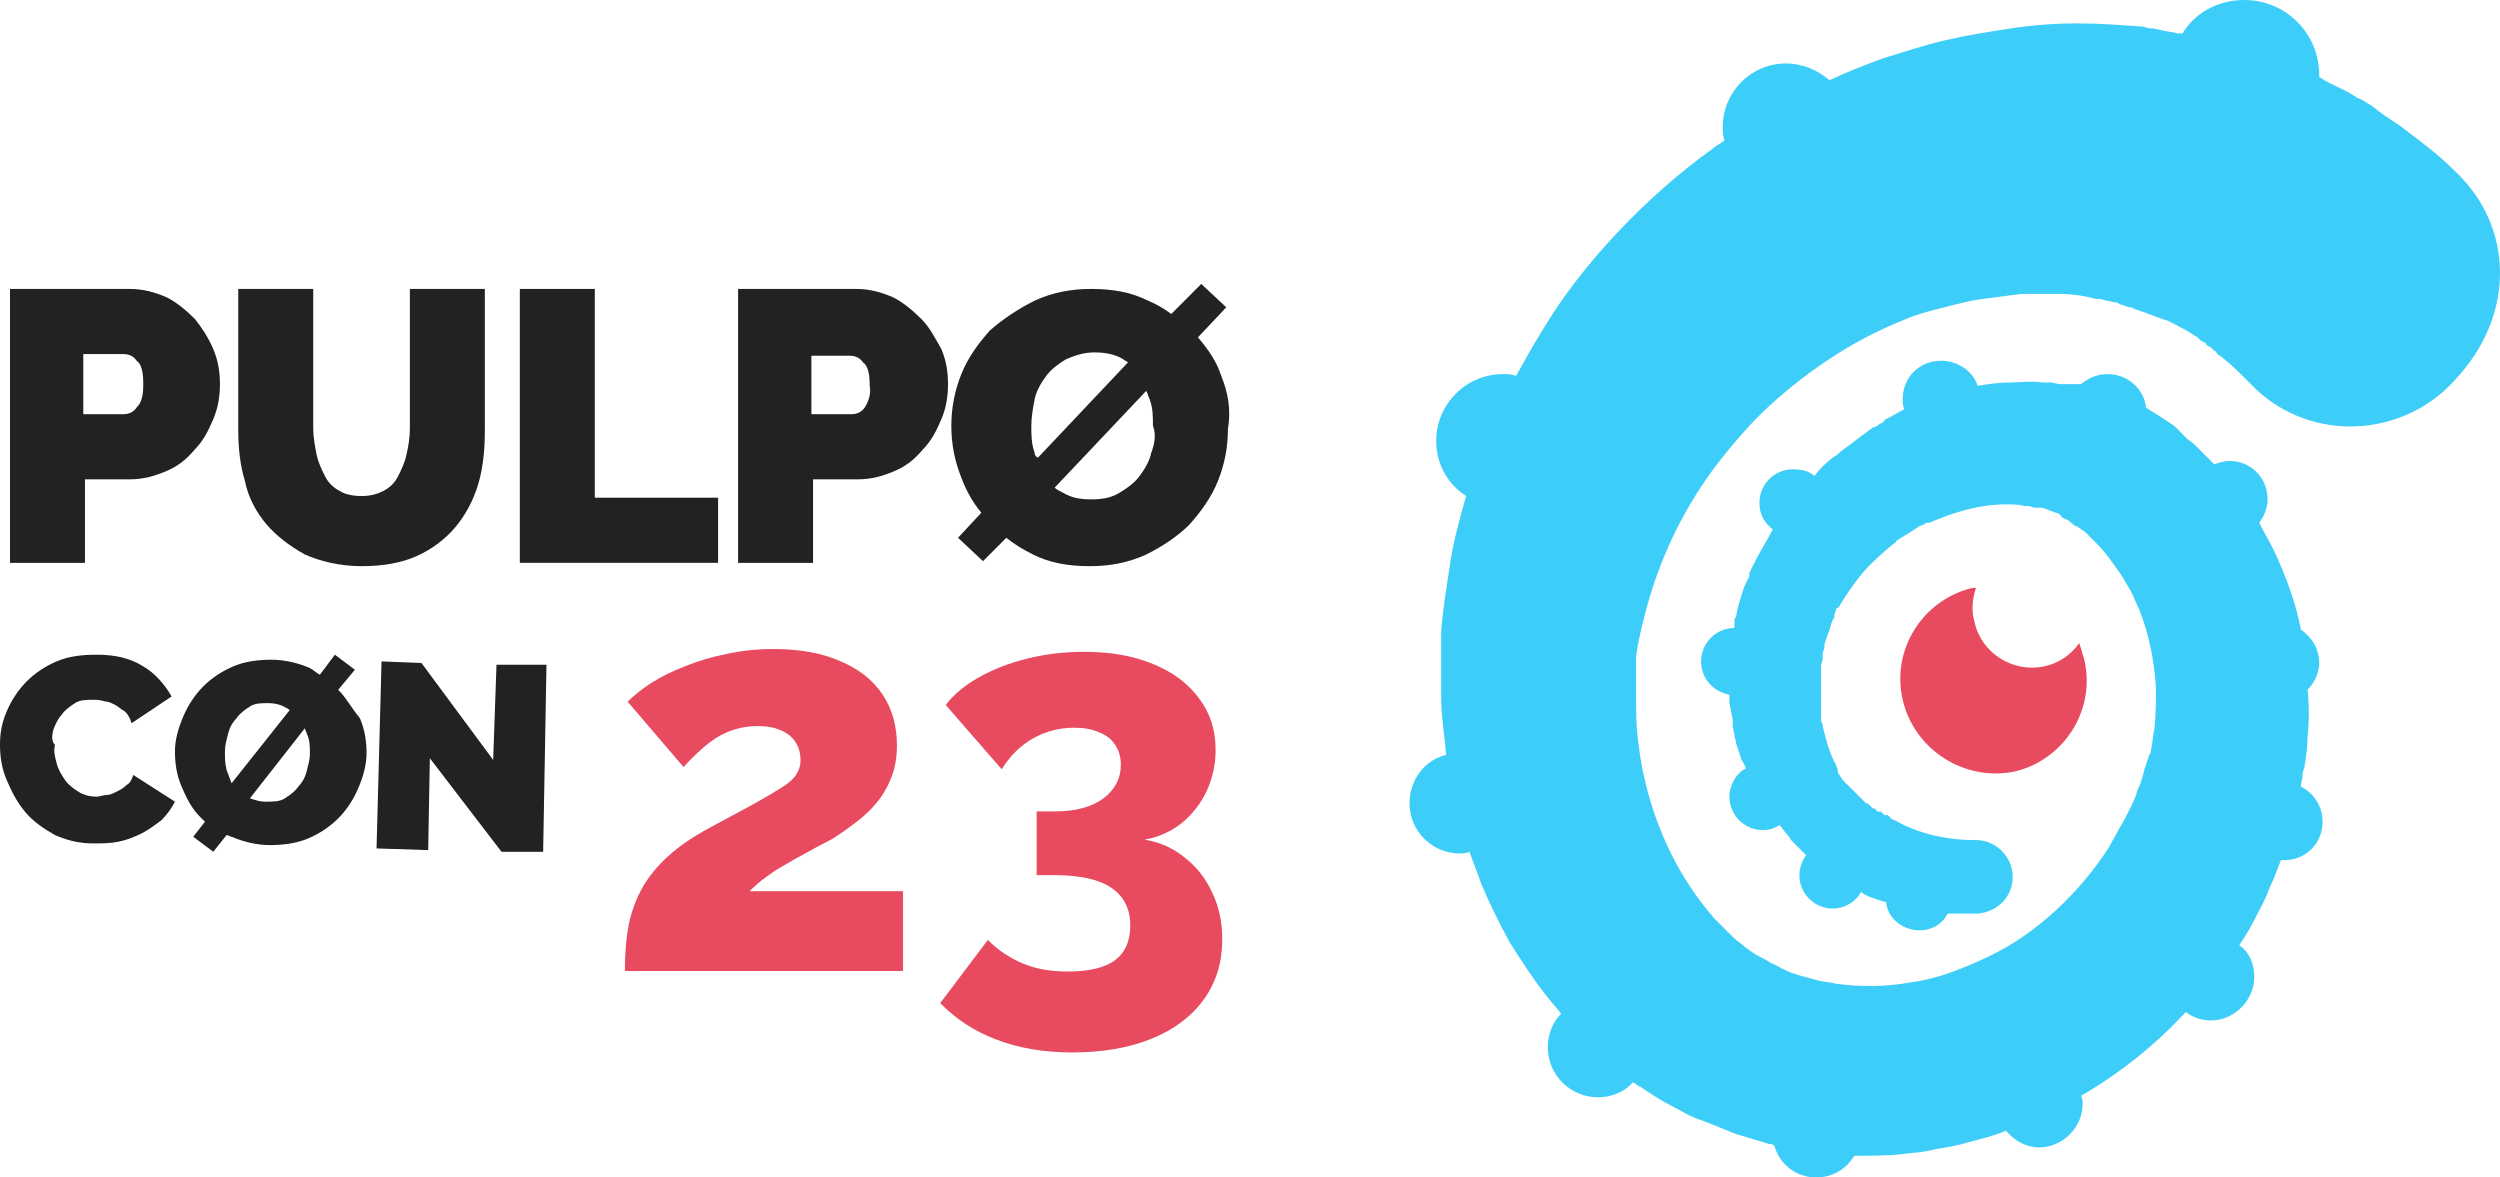 <svg width="896" height="422" viewBox="0 0 896 422" fill="none" xmlns="http://www.w3.org/2000/svg">
<g clip-path="url(#clip0_1_31)">
<path d="M732.681 238.834C721.336 241.228 709.99 234.045 707.602 222.672C706.408 218.482 707.005 214.292 708.199 210.701C707.602 210.701 707.602 210.701 707.005 210.701C689.091 214.891 677.745 232.848 681.925 250.806C686.105 268.763 704.019 280.136 721.933 276.545C739.847 272.355 751.192 254.397 747.012 236.44C746.415 234.644 745.818 232.25 745.221 230.454C742.236 234.644 738.056 237.637 732.681 238.834Z" fill="#E84A5F"/>
<path d="M880.173 61.654L879.576 61.055C873.604 55.069 867.036 50.281 859.871 44.894C858.079 43.696 856.288 42.499 854.496 41.302C853.899 40.703 852.705 40.105 852.108 39.506L849.719 37.711C848.525 37.112 847.928 36.513 846.733 35.915L845.539 35.316C844.942 35.316 844.345 34.718 844.345 34.718L841.36 32.922L840.165 32.323L838.971 31.725C836.582 30.527 833.597 29.331 831.208 27.535V26.936C831.208 11.972 819.265 0 804.337 0C794.783 0 786.423 4.789 782.244 11.972C781.647 11.972 781.049 11.972 780.452 11.972C778.661 11.373 776.272 11.373 774.481 10.774L771.495 10.176C770.301 10.176 769.704 10.176 768.509 9.577C760.15 8.979 752.387 8.38 744.624 8.38C736.861 8.38 728.502 8.979 720.739 10.176C712.976 11.373 705.213 12.57 697.451 14.366C689.688 16.162 682.522 18.556 674.76 20.95C668.191 23.345 662.22 25.739 655.651 28.732C651.471 25.14 646.097 22.746 640.126 22.746C627.586 22.746 617.435 32.922 617.435 45.492C617.435 47.288 617.435 48.485 618.032 50.281C616.838 51.478 615.046 52.077 613.852 53.274C601.312 62.252 589.967 72.428 579.815 83.203C569.664 93.977 560.11 105.949 552.348 119.118C549.362 123.906 546.376 129.293 543.391 134.681C541.599 134.082 540.405 134.082 538.613 134.082C525.477 134.082 514.728 144.857 514.728 158.025C514.728 166.406 518.908 173.589 525.477 177.779C523.088 186.159 520.699 194.539 519.505 203.518C518.311 211.299 517.117 218.482 516.52 226.264V227.461V228.658V231.651C516.52 232.848 516.52 233.447 516.52 234.644V237.637V240.63C516.52 241.827 516.52 242.426 516.52 243.623C516.52 245.418 516.52 247.214 516.52 249.608C516.52 256.791 517.714 263.376 518.311 270.559C510.548 272.355 505.174 279.537 505.174 287.918C505.174 298.094 513.534 305.875 523.088 305.875C524.282 305.875 525.477 305.875 526.671 305.277C527.865 308.868 529.656 313.058 530.851 316.65C533.836 323.832 537.419 331.016 541.002 337.6C545.182 344.184 549.362 350.769 554.139 356.754C555.93 359.149 557.722 360.945 559.513 363.339C556.527 366.332 554.736 370.522 554.736 375.311C554.736 385.487 563.096 393.268 572.65 393.268C577.427 393.268 582.204 391.472 585.19 387.881C586.384 388.479 586.981 389.078 588.175 389.676C591.758 392.071 595.341 394.465 598.924 396.261C602.506 398.057 606.089 400.451 610.269 401.648C611.463 402.247 612.061 402.247 613.255 402.845L616.24 404.043L619.226 405.24C620.42 405.838 621.018 405.838 622.212 406.437C626.392 407.634 629.975 408.831 634.154 410.028C634.752 410.028 635.349 410.028 635.946 410.627C637.737 417.211 643.709 422 650.874 422C656.846 422 661.623 419.007 664.608 414.218C670.58 414.218 676.551 414.218 681.925 413.62C686.105 413.021 689.688 413.021 693.868 411.824C697.451 411.225 701.631 410.627 705.213 409.43C709.99 408.233 714.767 407.035 718.947 405.24C721.933 408.831 726.113 411.225 730.89 411.225C739.25 411.225 746.416 404.043 746.416 395.662C746.416 394.465 746.416 393.867 745.818 392.669C746.416 392.669 746.416 392.071 747.013 392.071C760.15 384.289 772.092 374.712 782.244 363.938C782.841 363.339 782.841 363.339 783.438 362.74C785.826 364.536 788.812 365.733 792.395 365.733C800.755 365.733 807.92 358.55 807.92 350.17C807.92 345.381 806.129 341.191 802.546 338.797C804.934 335.206 806.726 332.213 808.517 328.621C810.308 325.03 812.1 322.037 813.294 318.445C815.086 314.854 816.28 311.262 817.474 308.27C818.071 308.27 818.072 308.27 818.668 308.27C826.431 308.27 832.403 302.284 832.403 294.502C832.403 289.115 829.417 284.326 824.64 281.932V281.333L825.237 278.34C825.237 277.143 825.237 276.545 825.834 275.348C826.431 271.756 827.028 267.566 827.028 263.974C827.625 258.587 827.625 252.601 827.028 247.214C829.417 244.82 831.208 241.228 831.208 237.637C831.208 232.25 828.222 228.059 824.64 225.665C822.848 216.088 819.265 206.511 815.086 197.532C813.294 193.94 811.503 190.947 809.711 187.356C811.503 184.962 812.697 181.969 812.697 178.976C812.697 171.194 806.726 165.208 798.963 165.208C797.172 165.208 795.38 165.807 793.589 166.406C791.798 164.61 790.006 162.814 788.215 161.018L787.02 159.821L786.423 159.223L784.035 157.427L783.438 156.828L782.841 156.23L781.647 155.033L780.452 153.835C779.855 153.237 779.855 153.237 779.258 152.638C777.466 151.441 775.675 150.244 773.884 149.047C772.689 148.448 772.092 147.85 770.898 147.251L769.107 146.054C768.509 139.469 762.538 134.082 755.373 134.082C751.79 134.082 748.804 135.279 745.818 137.674C745.221 137.674 745.221 137.674 744.624 137.674C744.027 137.674 743.43 137.674 742.833 137.674H741.041H739.25H738.653H738.056L735.07 137.075H734.473H733.876H732.084C727.904 136.477 724.322 137.075 720.142 137.075C716.559 137.075 712.379 137.674 708.796 138.272C707.005 132.885 701.631 129.293 695.659 129.293C687.896 129.293 681.925 135.279 681.925 143.061C681.925 144.258 681.925 145.455 682.522 146.652C680.134 147.85 678.342 149.047 675.954 150.244C675.954 150.244 675.357 150.244 675.357 150.842L674.76 151.441L673.565 152.04C672.968 152.638 671.774 153.237 671.177 153.237L668.788 155.033C668.191 155.631 666.997 156.23 666.4 156.828C664.608 158.025 663.414 159.223 661.623 160.42L659.234 162.215C658.637 162.814 658.04 163.413 656.846 164.011C654.457 165.807 652.068 168.201 650.277 170.596C648.486 168.8 645.5 168.201 642.514 168.201C635.946 168.201 630.572 173.589 630.572 180.173C630.572 184.363 632.363 187.356 635.349 189.75C633.557 193.342 631.169 196.933 629.377 200.525L628.78 201.722C628.78 202.321 628.183 202.321 628.183 202.919L626.989 205.313V205.912V206.511L626.392 207.708C625.795 208.306 625.795 209.504 625.197 210.102C624.003 213.694 622.809 217.285 622.212 220.877L621.615 222.074C621.615 222.672 621.615 223.271 621.615 223.271V225.067C615.046 225.067 609.672 230.454 609.672 237.038C609.672 243.024 613.852 247.813 619.823 249.01V249.608C619.823 250.207 619.823 250.806 619.823 250.806V252.003L620.42 254.996L621.018 257.988V259.186C621.018 259.784 621.018 260.383 621.018 260.383L621.615 263.376C621.615 264.573 622.212 265.172 622.212 266.369C622.809 268.164 623.406 269.96 624.003 271.756C624.003 272.355 624.6 272.953 624.6 272.953L625.197 274.15L625.795 275.348C622.212 277.143 619.823 281.333 619.823 285.523C619.823 292.108 625.197 297.495 631.766 297.495C634.154 297.495 635.946 296.896 637.737 295.699L638.334 296.298L640.126 298.692C640.723 299.291 641.32 299.889 641.917 301.086L643.111 302.284C643.709 302.882 643.709 302.882 644.306 303.481L646.097 305.277C646.694 305.875 646.694 305.875 647.291 306.474C646.097 308.27 644.903 310.664 644.903 313.657C644.903 320.241 650.277 325.628 656.846 325.628C661.025 325.628 665.205 323.234 666.997 319.643L667.594 320.241C668.191 320.241 668.191 320.84 668.788 320.84L669.982 321.438C671.774 322.037 673.565 322.635 675.357 323.234H675.954C676.551 329.22 681.925 333.41 687.896 333.41C692.674 333.41 696.256 331.016 698.048 327.424H700.436H703.422H704.616H705.81H708.796C715.962 326.825 721.336 321.438 721.336 314.255C721.336 307.072 715.365 301.086 708.199 301.086H707.602C697.451 301.086 687.299 298.692 678.939 293.903C678.342 293.903 677.745 293.305 677.148 292.706L676.551 292.108H675.954C675.954 292.108 675.954 292.108 675.357 292.108L674.162 290.91H673.565C673.565 290.91 673.565 290.91 672.968 290.91L672.371 290.312L671.774 289.713H671.177C671.177 289.713 671.177 289.713 670.58 289.115L669.385 287.918H668.788C668.788 287.918 668.788 287.918 668.191 287.319L667.594 286.721L666.997 286.122L666.4 285.523L665.205 284.326L664.608 283.728L664.011 283.129L662.817 281.932L661.623 280.735L661.025 280.136L660.428 279.537L659.234 277.742C658.637 277.143 658.637 276.545 658.637 275.946C658.637 275.348 658.04 274.749 658.04 274.15C655.651 269.96 654.457 265.172 653.263 260.383C653.263 259.784 653.263 259.186 652.666 258.587V256.791C652.666 256.193 652.666 256.193 652.666 256.193V254.996V253.2C652.666 250.806 652.666 248.411 652.666 246.017V244.82V244.221V243.623V241.827C652.666 241.228 652.666 240.63 652.666 240.031C652.666 239.433 652.666 238.834 652.666 238.235L653.263 236.44V235.242V234.045L653.86 232.25C653.86 231.651 653.86 231.651 653.86 231.651V231.052C654.457 228.658 655.651 226.264 656.248 223.869C656.248 223.271 656.846 222.672 656.846 222.074L657.443 221.475C657.443 221.475 657.443 221.475 657.443 220.877V220.278L658.04 218.482C658.04 218.482 658.04 217.884 658.637 217.884L659.234 217.285C661.623 213.095 664.608 208.905 667.594 205.313C670.58 201.722 674.76 198.13 678.342 195.137C678.939 194.539 679.537 194.539 679.537 193.94L681.328 192.743C682.522 192.145 683.119 191.546 684.314 190.947C684.911 190.349 685.508 190.349 686.105 189.75L687.896 188.553C688.494 188.553 689.091 187.955 689.688 187.955L690.285 187.356H690.882C690.882 187.356 690.882 187.356 691.479 187.356C695.659 185.56 700.436 183.764 705.213 182.567C709.99 181.37 714.17 180.772 718.947 180.772C721.336 180.772 723.724 180.772 725.516 181.37H726.113C726.113 181.37 726.113 181.37 726.71 181.37H727.307L729.099 181.969H729.696C729.696 181.969 729.696 181.969 730.293 181.969H730.89H731.487H732.084C733.279 182.567 733.876 182.567 735.07 183.166C735.667 183.166 736.264 183.764 736.861 183.764C737.459 183.764 738.056 184.363 738.056 184.363C738.056 184.363 738.653 184.363 738.653 184.962L739.25 185.56L740.444 186.159C741.041 186.159 741.638 186.757 741.638 186.757L742.236 187.356C742.236 187.356 742.833 187.356 742.833 187.955C743.43 187.955 743.43 188.553 744.027 188.553C744.624 188.553 744.624 189.152 745.221 189.152C745.818 189.75 747.013 190.349 747.61 190.947L748.207 191.546L748.804 192.145L749.401 192.743C749.998 193.342 749.998 193.342 750.595 193.94L751.193 194.539C754.775 198.13 757.164 201.722 760.15 205.912C761.344 207.708 762.538 210.102 763.732 211.898C764.927 214.292 765.524 216.088 766.718 218.482C770.301 227.461 772.092 237.038 772.689 246.616C772.689 251.404 772.689 256.193 772.092 261.58C771.495 263.974 771.495 266.369 770.898 268.763C770.898 269.362 770.898 269.96 770.301 270.559L769.704 272.355L769.107 274.15C769.107 274.749 768.509 275.348 768.509 275.946C767.912 278.34 767.315 280.735 766.121 283.129C765.524 285.523 764.33 287.918 763.135 290.312C761.941 292.706 760.747 295.101 759.552 296.896C758.358 299.291 757.164 301.086 755.97 303.481C750.595 311.861 744.027 319.643 736.861 326.227C729.696 332.811 721.336 338.797 712.379 342.987C703.422 347.177 694.465 350.769 685.508 351.966C675.954 353.762 666.997 353.762 658.04 352.565C655.651 351.966 653.86 351.966 651.471 351.367C649.083 350.769 647.291 350.17 644.903 349.572C643.111 348.973 640.723 348.374 638.932 347.177C638.334 347.177 637.737 346.579 637.737 346.579L636.543 345.98L635.349 345.381C634.752 345.381 634.154 344.783 634.154 344.783C632.363 343.586 630.572 342.987 628.78 341.79C626.989 340.593 625.197 339.396 624.003 338.199C622.212 337.001 621.018 335.804 619.226 334.008C618.629 333.41 618.629 333.41 618.032 332.811L617.435 332.213L616.838 331.614C616.24 331.016 615.046 329.818 614.449 329.22C601.909 314.854 593.549 297.495 589.369 278.939C588.175 274.15 587.578 269.362 586.981 264.573C586.384 259.784 586.384 254.996 586.384 250.207C586.384 249.01 586.384 247.813 586.384 246.616C586.384 246.017 586.384 245.418 586.384 244.82V243.024V241.228C586.384 240.63 586.384 240.031 586.384 239.433V237.637V236.44V235.242C586.981 230.454 588.175 225.665 589.369 220.877C594.147 201.722 602.506 183.764 614.449 167.603C620.42 159.821 626.989 152.04 634.154 145.455C641.32 138.871 649.083 132.885 657.443 127.498C665.803 122.111 674.162 117.92 683.119 114.329C687.299 112.533 692.076 111.336 696.853 110.139C701.631 108.942 705.81 107.745 710.588 107.146C715.365 106.547 719.545 105.949 724.322 105.35C729.099 105.35 733.279 105.35 738.056 105.35C742.236 105.35 747.013 105.949 751.193 107.146C751.79 107.146 752.387 107.146 752.984 107.146L754.775 107.745C755.97 107.745 757.164 108.343 757.761 108.343C758.358 108.343 758.955 108.343 759.552 108.942L761.344 109.54L763.135 110.139C763.732 110.139 764.33 110.139 764.927 110.738C769.107 111.935 772.689 113.73 776.869 114.928C780.452 116.723 784.034 118.519 787.618 120.913L788.215 121.512L788.812 122.111L790.006 122.709C790.006 122.709 790.604 122.709 790.604 123.308L791.201 123.906L792.395 124.505L793.589 125.702C794.186 125.702 794.186 126.301 794.783 126.899C795.38 127.498 796.575 128.096 797.172 128.695C800.158 131.089 803.143 134.082 806.129 137.075C806.726 137.674 807.92 138.871 808.517 139.469C828.819 158.624 861.065 156.828 879.576 136.477C902.267 112.533 900.475 80.808 880.173 61.654Z" fill="#3DCDF9"/>
<path fill-rule="evenodd" clip-rule="evenodd" d="M30.454 171.793H46.576C51.353 171.793 55.533 170.596 59.713 168.8C63.893 167.004 66.879 164.61 69.864 161.018C72.85 158.026 74.642 154.434 76.433 150.244C78.224 146.054 78.821 141.864 78.821 137.674C78.821 133.484 78.224 129.293 76.433 125.104C74.642 120.913 72.253 117.322 69.864 114.329C66.879 111.336 63.296 108.343 59.713 106.547C55.533 104.752 51.353 103.555 46.576 103.555H3.583V201.722H30.454V171.793ZM30.454 126.899H44.188C45.979 126.899 47.771 127.498 48.965 129.293C50.756 130.491 51.353 133.484 51.353 137.674C51.353 141.864 50.756 144.258 48.965 146.054C47.771 147.85 45.979 148.448 44.188 148.448H29.857V126.899H30.454Z" fill="#222221"/>
<path d="M95.541 187.955C99.124 192.145 103.901 195.736 109.275 198.729C114.649 201.123 121.815 202.919 129.577 202.919C137.34 202.919 143.909 201.722 149.283 199.328C154.657 196.933 159.434 193.342 163.017 189.152C166.6 184.962 169.585 179.575 171.377 173.589C173.168 167.603 173.765 161.018 173.765 154.434V103.555H146.894V153.835C146.894 156.828 146.297 160.42 145.7 162.814C145.103 165.807 143.909 168.201 142.714 170.596C141.52 172.99 139.729 174.786 137.34 175.983C134.952 177.18 132.563 177.779 129.577 177.779C126.592 177.779 123.606 177.18 121.815 175.983C119.426 174.786 117.635 172.99 116.441 170.596C115.246 168.201 114.052 165.807 113.455 162.814C112.858 159.821 112.261 156.828 112.261 153.237V103.555H85.39V153.835C85.39 160.42 85.987 166.406 87.778 172.391C88.972 178.377 91.958 183.764 95.541 187.955Z" fill="#222221"/>
<path d="M213.176 103.555H186.305V201.722H257.364V178.377H213.176V103.555Z" fill="#222221"/>
<path fill-rule="evenodd" clip-rule="evenodd" d="M330.214 114.329C327.229 111.336 323.646 108.343 320.063 106.547C315.883 104.752 311.703 103.555 306.926 103.555H264.53V201.722H291.401V171.793H307.523C312.3 171.793 316.48 170.596 320.66 168.8C324.84 167.004 327.826 164.61 330.811 161.018C333.797 158.026 335.588 154.434 337.38 150.244C339.171 146.054 339.768 141.864 339.768 137.674C339.768 133.484 339.171 129.293 337.38 125.104C334.991 120.913 333.2 117.322 330.214 114.329ZM309.912 146.054C308.717 147.85 306.926 148.448 305.135 148.448H290.803V127.498H304.538C306.329 127.498 308.12 128.096 309.315 129.892C311.106 131.089 311.703 134.082 311.703 138.272C312.3 141.265 311.106 144.258 309.912 146.054Z" fill="#222221"/>
<path fill-rule="evenodd" clip-rule="evenodd" d="M437.698 134.681C435.907 129.293 432.921 125.103 429.338 120.913L439.489 110.139L430.532 101.759L419.784 112.533C417.395 110.738 414.41 108.942 411.424 107.745C405.453 104.752 398.884 103.554 391.122 103.554C383.956 103.554 377.387 104.752 370.819 107.745C364.848 110.738 359.473 114.329 354.696 118.519C350.516 123.308 346.934 128.096 344.545 134.082C342.157 140.068 340.962 146.054 340.962 152.638C340.962 159.222 342.157 165.208 344.545 171.194C346.337 175.983 348.725 180.173 351.711 183.764L343.351 192.743L352.308 201.123L360.668 192.743C363.653 195.137 366.639 196.933 370.222 198.729C376.193 201.722 382.762 202.919 390.524 202.919C397.69 202.919 404.258 201.722 410.827 198.729C416.798 195.736 422.172 192.144 426.352 187.955C430.532 183.166 434.115 178.377 436.504 172.391C438.892 166.406 440.086 160.42 440.086 153.835C441.281 146.652 440.086 140.667 437.698 134.681ZM370.819 162.215C369.625 159.222 369.625 155.631 369.625 152.638C369.625 149.645 370.222 146.054 370.819 143.061C371.416 140.068 373.208 137.075 374.999 134.681C376.79 132.286 379.179 130.491 382.165 128.695C385.15 127.498 388.136 126.3 392.316 126.3C395.899 126.3 399.481 126.899 402.467 128.695C403.064 129.293 403.661 129.293 404.258 129.892L372.013 164.011C370.819 163.413 370.819 162.814 370.819 162.215ZM412.618 162.215C412.021 165.208 410.23 168.201 408.438 170.596C406.647 172.99 404.258 174.786 401.273 176.581C398.287 178.377 395.301 178.976 391.122 178.976C386.942 178.976 383.956 178.377 380.97 176.581C379.776 175.983 378.582 175.384 377.985 174.786L410.827 140.068C411.424 141.265 411.424 141.864 412.021 143.061C413.215 146.054 413.215 149.645 413.215 152.638C414.41 155.631 413.813 159.222 412.618 162.215Z" fill="#222221"/>
<path d="M19.108 261.58C19.705 259.784 20.9 257.39 22.094 256.193C23.288 254.397 25.079 253.2 26.871 252.003C28.662 250.806 31.051 250.806 33.439 250.806C34.634 250.806 35.828 250.806 37.619 251.404C38.814 251.404 40.008 252.003 41.202 252.601C42.396 253.2 43.591 254.397 44.785 254.996C45.979 256.193 46.576 257.39 47.173 259.186L61.505 249.608C59.116 245.418 55.533 241.228 51.353 238.834C46.576 235.841 41.202 234.644 34.634 234.644C29.259 234.644 24.482 235.242 20.302 237.038C16.122 238.834 12.54 241.228 9.554 244.221C6.568 247.214 4.18 250.806 2.388 254.996C0.597 259.186 0 262.777 0 266.967C0 271.157 0.597 275.348 2.388 279.537C4.18 283.728 5.971 287.319 8.957 290.911C11.943 294.502 15.525 296.896 19.705 299.291C23.885 301.086 28.065 302.284 33.439 302.284C36.425 302.284 39.411 302.284 42.396 301.685C45.382 301.086 48.368 299.889 50.756 298.692C53.145 297.495 55.533 295.699 57.922 293.903C59.713 292.108 61.505 289.713 62.699 287.319L47.771 277.742C47.173 279.537 46.576 280.735 45.382 281.333C44.188 282.53 42.993 283.129 41.799 283.728C40.605 284.326 39.411 284.925 38.216 284.925C37.022 284.925 35.828 285.523 34.634 285.523C32.245 285.523 29.857 284.925 28.065 283.728C26.274 282.53 24.482 281.333 23.288 279.537C22.094 277.742 20.9 275.946 20.302 273.552C19.705 271.157 19.108 269.362 19.705 266.967C18.511 265.77 18.511 263.974 19.108 261.58Z" fill="#222221"/>
<path fill-rule="evenodd" clip-rule="evenodd" d="M121.218 247.214L127.189 240.031L120.024 234.644L114.649 241.827C113.455 241.228 112.261 240.031 111.067 239.433C106.887 237.637 102.11 236.44 97.333 236.44C92.556 236.44 87.778 237.038 83.599 238.834C79.419 240.63 75.836 243.024 72.85 246.017C69.864 249.01 67.476 252.601 65.685 256.791C63.893 260.981 62.699 265.172 62.699 269.362C62.699 273.552 63.296 277.742 65.087 281.932C66.879 286.122 68.67 289.713 71.656 292.706C72.253 293.305 72.85 293.903 73.447 294.502L69.267 299.889L76.433 305.277L81.21 299.291C81.807 299.291 82.404 299.889 83.001 299.889C87.181 301.685 91.958 302.882 96.735 302.882C101.513 302.882 106.29 302.284 110.47 300.488C114.649 298.692 118.232 296.298 121.218 293.305C124.204 290.312 126.592 286.721 128.384 282.53C130.175 278.34 131.369 274.15 131.369 269.96C131.369 265.77 130.772 261.58 128.981 257.39C125.995 253.799 124.204 250.207 121.218 247.214ZM81.21 275.946C80.613 273.552 80.613 271.756 80.613 269.362C80.613 266.967 81.21 265.172 81.807 262.777C82.404 260.383 83.599 258.587 84.793 257.39C85.987 255.594 87.778 254.397 89.57 253.2C91.361 252.003 93.75 252.003 96.138 252.003C98.527 252.003 100.915 252.601 102.707 253.799C103.304 253.799 103.304 254.397 103.901 254.397L83.001 280.735C82.404 278.939 81.807 277.742 81.21 275.946ZM111.067 269.96C111.067 272.355 110.47 274.15 109.872 276.545C109.275 278.939 108.081 280.735 106.887 281.932C105.692 283.728 103.901 284.925 102.11 286.122C100.318 287.319 97.93 287.319 94.944 287.319C93.153 287.319 91.361 286.721 89.57 286.122L109.275 260.981C109.275 261.58 109.872 262.179 109.872 262.777C111.067 265.172 111.067 267.566 111.067 269.96Z" fill="#222221"/>
<path d="M176.751 272.355L151.074 237.637L136.743 237.038L134.952 304.079L153.463 304.678L154.06 271.756L179.737 305.277H194.665L195.859 238.235H177.945L176.751 272.355Z" fill="#222221"/>
<path d="M223.951 348C223.951 341.777 224.414 336.216 225.341 331.318C226.4 326.419 228.055 321.983 230.306 318.011C232.689 313.907 235.801 310.134 239.64 306.691C243.612 303.116 248.577 299.74 254.535 296.563C260.758 293.253 265.922 290.472 270.026 288.221C274.263 285.838 277.639 283.852 280.155 282.263C282.67 280.675 284.392 279.152 285.318 277.696C286.378 276.107 286.907 274.386 286.907 272.532C286.907 270.016 286.311 267.832 285.12 265.978C283.928 264.125 282.207 262.734 279.956 261.808C277.705 260.748 274.925 260.219 271.615 260.219C268.967 260.219 266.451 260.55 264.068 261.212C261.685 261.874 259.368 262.867 257.117 264.191C254.999 265.515 252.947 267.104 250.961 268.957C248.975 270.678 246.989 272.664 245.003 274.915L224.944 251.48C227.195 249.23 230.041 246.979 233.484 244.728C237.059 242.477 241.097 240.491 245.598 238.77C250.1 236.916 254.999 235.46 260.295 234.401C265.723 233.209 271.35 232.613 277.176 232.613C286.709 232.613 294.719 234.07 301.206 236.983C307.826 239.763 312.858 243.735 316.3 248.899C319.742 254.062 321.464 260.153 321.464 267.17C321.464 271.671 320.735 275.643 319.279 279.086C317.955 282.396 316.168 285.375 313.917 288.023C311.666 290.671 309.084 293.054 306.171 295.172C303.391 297.291 300.611 299.211 297.83 300.932C294.653 302.521 291.674 304.109 288.893 305.698C286.113 307.155 283.531 308.611 281.148 310.067C278.765 311.391 276.514 312.848 274.395 314.437C272.409 315.893 270.49 317.548 268.636 319.402H323.648V348H223.951Z" fill="#E84A5F"/>
<path d="M410.253 300.932C415.814 301.859 420.647 304.043 424.751 307.486C428.988 310.796 432.232 314.966 434.483 319.997C436.866 324.896 438.057 330.457 438.057 336.68C438.057 344.889 435.873 352.038 431.504 358.129C427.134 364.219 420.912 368.919 412.835 372.229C404.759 375.539 395.226 377.194 384.237 377.194C374.174 377.194 365.171 375.672 357.227 372.626C349.416 369.714 342.663 365.344 336.97 359.519L354.05 336.878C357.624 340.453 361.729 343.234 366.363 345.22C370.997 347.206 376.425 348.199 382.648 348.199C390.195 348.199 395.822 346.875 399.529 344.227C403.236 341.446 405.09 337.276 405.09 331.715C405.09 325.757 402.839 321.255 398.337 318.21C393.968 315.165 387.017 313.642 377.484 313.642H371.526V290.803H378.08C385.362 290.803 391.122 289.281 395.358 286.235C399.595 283.058 401.714 279.02 401.714 274.121C401.714 271.208 400.985 268.759 399.529 266.773C398.205 264.787 396.285 263.33 393.77 262.403C391.386 261.344 388.474 260.815 385.031 260.815C379.735 260.815 374.836 262.072 370.335 264.588C365.833 267.104 362.06 270.811 359.015 275.71L338.956 252.672C341.869 248.832 345.841 245.522 350.872 242.742C356.036 239.829 361.861 237.578 368.349 235.99C374.836 234.401 381.589 233.606 388.606 233.606C398.006 233.606 406.215 235.063 413.232 237.976C420.382 240.888 425.877 244.993 429.716 250.289C433.688 255.452 435.674 261.609 435.674 268.759C435.674 273.922 434.615 278.821 432.497 283.455C430.378 287.957 427.399 291.796 423.56 294.974C419.72 298.019 415.285 300.005 410.253 300.932Z" fill="#E84A5F"/>
</g>
<defs>
<clipPath id="clip0_1_31">
<rect width="896" height="422" fill="white"/>
</clipPath>
</defs>
</svg>

